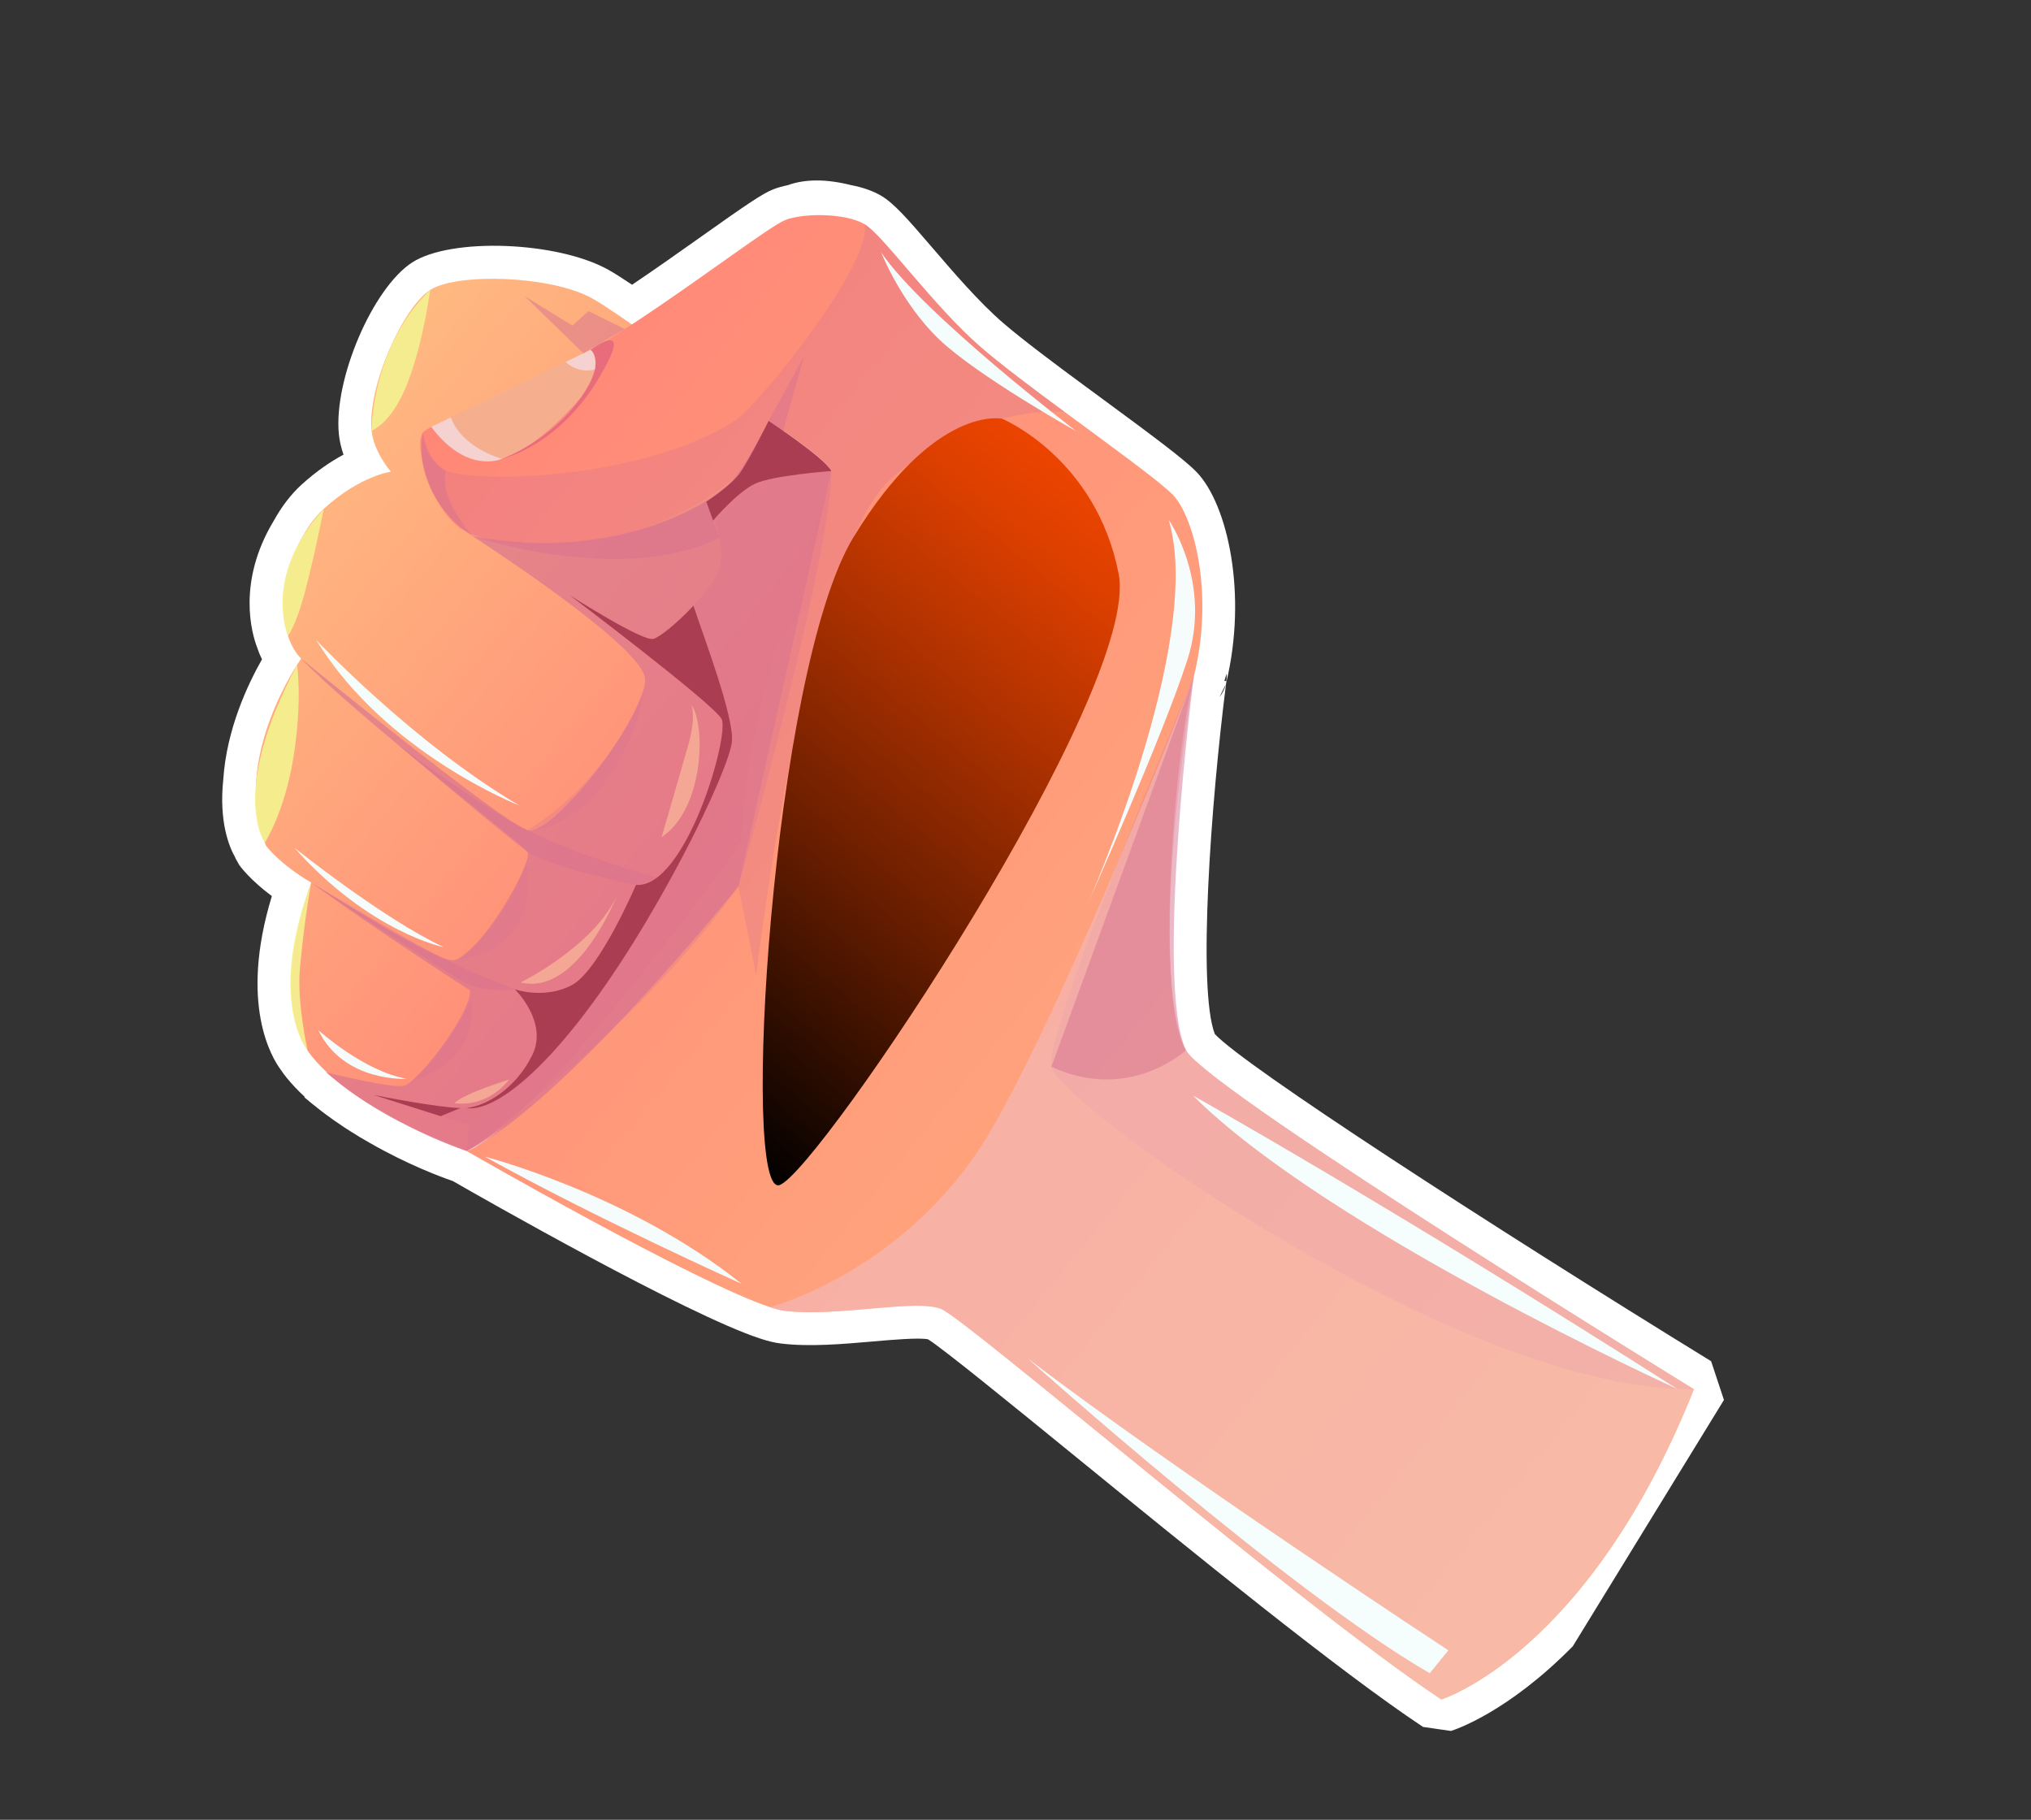 <svg width="413" height="370" viewBox="0 0 413 370" fill="none" xmlns="http://www.w3.org/2000/svg">
<rect x="0" y="0" width="413" height="370" fill="#333333" stroke="none"/>
<path d="M350.561 284.641L347.951 276.765C302.56 248.844 252.965 216.678 247.03 210.238C243.499 201.162 246.205 163.451 249.34 138.852C253.701 120.783 249.651 102.578 243.362 96.02C240.892 93.435 234.35 88.587 223.882 80.886L220.456 78.367C214.843 74.234 207.894 69.046 203.944 65.626C199.072 61.422 193.8 55.271 189.566 50.337C184.524 44.462 181.776 41.327 179.189 39.802C177.541 38.828 175.464 38.096 173.024 37.631C168.026 36.375 163.723 36.378 160.211 37.645C159.131 37.87 158.147 38.145 157.29 38.479C155.075 39.329 151.707 41.645 142.684 48.042C138.246 51.186 133.342 54.66 128.533 57.894C126.448 56.496 124.861 55.495 123.722 54.859C113.355 49.058 91.731 48.248 83.824 53.356C75.791 58.55 67.84 77.114 68.901 88.206C69.045 89.698 69.392 91.124 69.853 92.439C67.302 93.807 64.374 95.76 61.315 98.546C59.178 100.494 57.275 102.975 55.654 105.911C48.081 118.458 51.301 129.028 52.233 131.493C52.529 132.398 52.873 133.253 53.27 134.067C50.391 139.128 46.072 148.276 45.407 158.462C44.496 167.058 46.592 172.157 47.806 174.296C47.839 174.389 47.883 174.479 47.917 174.572L48.661 175.898C48.93 176.271 50.944 178.965 55.281 182.198C48.571 204.168 55.31 215.113 57.087 217.499C57.486 218.088 57.87 218.613 58.268 219.101C59.319 220.399 60.559 221.712 61.944 222.997L62.016 222.923L61.899 223.114C62.78 223.863 63.673 224.592 64.555 225.278C65.141 225.755 65.688 226.163 66.208 226.555L66.472 226.744C66.957 227.105 67.487 227.494 68.026 227.87L68.151 227.947C68.801 228.409 69.451 228.854 70.11 229.285C70.494 229.53 70.861 229.773 71.21 229.987L71.46 230.14C72.641 230.901 73.853 231.627 75.168 232.362C82.891 236.803 89.679 239.302 91.876 240.062C91.956 240.093 92.036 240.124 92.117 240.155C97.66 243.34 139.54 267.258 154.542 272.146C156.165 272.689 157.594 273.031 158.856 273.172C164.619 273.875 171.462 273.275 177.497 272.75C181.257 272.423 186.857 271.929 188.722 272.313C191.868 274.299 205.418 285.33 218.524 296.009C242.516 315.55 272.375 339.86 289.369 351.122L295.042 351.942C295.81 351.707 306.564 348.201 319.829 334.718L350.561 284.641ZM248.977 138.439L249.425 136.957C249.47 137.474 249.453 137.988 249.382 138.488L248.977 138.439ZM247.997 141.704L248.02 141.637L249.267 139.133C249.04 140.062 248.611 140.94 247.997 141.704Z" fill="white"/>
<path d="M169.068 95.765C169.068 95.765 128.875 65.394 120.454 60.687C112.032 55.98 92.903 55.442 87.455 58.963C82.008 62.483 74.697 78.453 75.562 87.549C75.976 91.906 79.494 95.912 79.494 95.912C79.494 95.912 73.289 96.668 65.817 103.473C58.333 110.281 54.469 126.907 61.231 133.919C61.231 133.919 46.731 154.359 54.106 171.969C54.106 171.969 56.734 175.611 63.285 179.441C63.285 179.441 54.118 203.362 63.467 214.85C72.816 226.337 94.93 234.023 94.93 234.023C94.93 234.023 122.135 219.632 150.623 171.456C179.111 123.28 169.072 95.758 169.072 95.758L169.068 95.765Z" fill="url(#paint0_linear_4115_155)"/>
<path d="M241.382 213.908C241.382 213.908 241.336 213.879 241.297 213.765C234.807 204.186 238.594 154.651 242.748 137.641C242.76 137.621 242.745 137.603 242.763 137.587C242.76 137.549 242.772 137.529 242.772 137.529C246.965 120.516 242.712 105.002 238.532 100.644C236.033 98.033 226.146 90.86 216.486 83.746C209.932 78.917 203.493 74.079 199.559 70.677C189.804 62.255 179.568 47.787 175.794 45.571C171.998 43.331 163.481 43.266 159.706 44.725C156.638 45.903 141.538 57.463 128.489 65.963C125.534 67.916 122.698 69.689 120.108 71.151C106.105 79.11 87.988 85.803 86.043 87.896C85.403 88.599 85.294 90.488 85.723 92.844C85.727 92.882 85.734 92.959 85.745 93.029C86.169 95.481 87.121 98.401 88.501 101.095C88.521 101.107 88.547 101.168 88.566 101.18C89.87 103.674 91.568 105.939 93.613 107.402C93.613 107.402 93.909 107.584 94.455 107.919C102.307 112.239 129.986 113.986 150.408 96.275L156.06 86.034L156.313 85.591C156.313 85.591 167.984 93.162 169.079 95.79C169.102 95.84 169.128 95.901 169.113 95.956C169.555 99.722 152.536 135.45 150.628 171.477C150.628 171.477 120.392 213.736 102.321 229.077C102.274 229.139 102.239 229.181 102.182 229.2C100.664 230.478 99.255 231.579 97.916 232.432C97.758 232.543 97.595 232.616 97.437 232.727C96.628 233.263 95.847 233.68 95.105 233.958C95.032 234.004 94.982 234.027 94.931 234.05C94.931 234.05 141.382 260.819 156.634 265.787C157.836 266.19 158.856 266.445 159.635 266.533C170.194 267.816 186.152 264.063 191.353 266.123C196.536 268.199 264.592 326.663 293.09 345.547C293.09 345.547 322.955 336.338 344.465 282.476C344.465 282.476 248.052 223.18 241.402 213.92L241.382 213.908Z" fill="url(#paint1_linear_4115_155)"/>
<g style="mix-blend-mode:multiply" opacity="0.31">
<path d="M66.268 218.017C67.067 218.707 67.909 219.386 68.727 220.015C69.258 220.449 69.769 220.827 70.296 221.222C71.391 222.049 72.522 222.833 73.629 223.567C74.033 223.824 74.433 224.087 74.81 224.328C76.059 225.14 77.275 225.859 78.487 226.539C85.743 230.711 92.157 233.081 94.234 233.785C94.665 233.968 94.915 234.032 94.915 234.032C94.966 234.008 95.027 233.982 95.09 233.939C95.844 233.596 96.625 233.179 97.421 232.708C97.58 232.597 97.742 232.524 97.901 232.414C117.652 220.621 150.159 180.208 150.159 180.208L153.775 198.337C153.775 198.337 156.593 174.151 161.858 149.166C164.2 137.971 167.056 126.648 170.361 117.249C173.593 108.104 177.255 100.807 181.318 97.242C198.873 81.828 216.479 83.741 216.479 83.741C209.925 78.913 203.486 74.074 199.552 70.673C189.798 62.251 179.562 47.783 175.788 45.566C177.555 53.678 153.83 82.673 149.69 85.375C130.351 98.001 93.977 98.488 89.748 95.241C85.759 92.195 85.996 88.401 86.04 87.93C85.654 89.622 85.574 91.257 85.717 92.839C85.72 92.878 85.728 92.955 85.739 93.025C86.052 96.07 87.178 98.825 88.495 101.091C88.514 101.103 88.54 101.164 88.56 101.176C90.83 105.032 93.607 107.398 93.607 107.398C93.607 107.398 93.903 107.579 94.449 107.914C94.868 108.19 95.472 108.578 96.179 109.049C104.582 114.568 130.706 132.067 131.184 138.002C131.734 145.059 112.383 170.408 107.222 168.799C102.088 167.205 61.24 133.933 61.24 133.933C72.442 145.471 105.711 171.276 107.241 173.166C108.764 175.051 96.669 195.836 91.804 195.249C87.248 194.735 66.199 181.301 63.569 179.642C75.881 188.719 95.621 201.395 95.621 201.395C95.617 206.536 84.766 220.16 82.218 220.77C79.875 221.342 68.37 218.546 66.528 218.095C66.355 218.052 66.277 218.032 66.277 218.032L66.268 218.017Z" fill="#D87290"/>
</g>
<g style="mix-blend-mode:soft-light" opacity="0.97">
<path d="M120.105 71.14C120.105 71.14 122.12 71.589 122.829 73.355C123.538 75.121 112.19 89.364 103.259 92.893C94.329 96.422 87.703 86.769 87.703 86.769L120.109 71.133L120.105 71.14Z" fill="#F5AF8F"/>
</g>
<g style="mix-blend-mode:multiply" opacity="0.5">
<path d="M163.585 72.279L156.045 86.025L159.067 88.287C159.067 88.287 159.989 84.615 163.585 72.279Z" fill="#D87290"/>
</g>
<g style="mix-blend-mode:multiply" opacity="0.3">
<path d="M95.359 228.78L94.918 234.042C94.918 234.042 129.532 209.511 150.162 180.219C150.162 180.219 169.159 112.599 169.066 95.782L156.3 85.584C156.3 85.584 151.594 94.241 150.393 96.257C149.192 98.272 143.628 102.011 143.628 102.011C143.628 102.011 148.205 110.814 146.129 115.997C145.275 118.126 143.234 120.758 141.009 123.159C137.799 126.604 134.141 129.584 132.859 129.902C130.669 130.505 115.878 121.039 115.878 121.039C115.878 121.039 144.987 143.014 146.716 146.158C148.484 149.298 139.473 180.668 129.328 179.921C129.328 179.921 121.897 197.282 116.322 200.272C110.758 203.26 104.705 201.157 104.705 201.157C104.705 201.157 111.556 207.788 108.231 214.549C104.883 221.287 98.965 224.836 94.972 225.265C94.605 225.302 94.153 225.315 93.625 225.289C88.712 225.136 77.556 222.952 76.038 222.637L89.592 226.934L95.35 228.765L95.359 228.78Z" fill="#D87290"/>
</g>
<g style="mix-blend-mode:multiply" opacity="0.3">
<path d="M344.445 282.463C344.445 282.463 248.032 223.167 241.382 213.907C234.771 204.642 238.567 154.634 242.757 137.582C241.836 139.761 212.335 209.373 213.794 216.897C215.297 224.584 297.113 283.025 344.445 282.463Z" fill="#D87290"/>
</g>
<g style="mix-blend-mode:multiply" opacity="0.6">
<path d="M241.381 213.908C241.381 213.908 241.335 213.879 241.297 213.765C241.247 213.698 241.207 213.601 241.161 213.528C239.852 211.131 233.62 196.114 242.741 137.637C241.995 139.516 218.197 200.53 201.915 229.14C185.317 258.208 156.624 265.773 156.624 265.773C157.826 266.175 158.846 266.43 159.625 266.519C170.184 267.801 186.143 264.048 191.344 266.108C196.526 268.184 264.582 326.648 293.08 345.532C293.08 345.532 322.945 336.323 344.455 282.462C344.455 282.462 248.042 223.166 241.392 213.905L241.381 213.908Z" fill="#F3BAC0"/>
</g>
<path d="M120.106 71.139C120.106 71.139 123.39 73.327 118.184 80.763C111.858 89.802 102.061 93.298 102.061 93.298C102.061 93.298 113.209 90.876 121.473 77.366C129.737 63.857 120.106 71.139 120.106 71.139Z" fill="#E86C7C"/>
<g style="mix-blend-mode:soft-light" opacity="0.97">
<path d="M91.688 84.849C91.688 84.849 93.124 90.448 102.054 93.293C102.054 93.293 94.975 96.565 87.693 86.771L91.682 84.845L91.688 84.849Z" fill="#F5D3D2"/>
</g>
<g style="mix-blend-mode:soft-light" opacity="0.97">
<path d="M115.024 73.591C115.024 73.591 117.335 76.023 120.949 75.135C120.949 75.135 121.498 72.411 120.095 71.142L115.024 73.591Z" fill="#F5D3D2"/>
</g>
<g style="mix-blend-mode:multiply" opacity="0.5">
<path d="M66.269 218.016C67.068 218.706 67.909 219.385 68.728 220.014C69.258 220.449 69.769 220.826 70.296 221.221C71.392 222.048 72.522 222.832 73.629 223.566C74.033 223.823 74.433 224.086 74.81 224.327C76.06 225.139 77.275 225.858 78.488 226.538C85.743 230.71 92.158 233.08 94.234 233.784C94.665 233.967 94.916 234.031 94.916 234.031C94.966 234.007 95.028 233.982 95.09 233.938C95.844 233.595 96.625 233.178 97.421 232.707C97.58 232.596 97.742 232.524 97.901 232.413C117.653 220.62 150.16 180.208 150.16 180.208L169.064 95.77L156.298 85.572C156.298 85.572 151.868 94.353 148.809 97.819C145.75 101.284 126.531 114.599 96.171 109.033C104.573 114.552 130.697 132.052 131.175 137.987C131.726 145.043 112.374 170.393 107.213 168.783C102.079 167.19 61.231 133.917 61.231 133.917C72.433 145.455 105.702 171.26 107.232 173.15C108.755 175.036 96.661 195.82 91.796 195.234C87.239 194.72 66.19 181.286 63.56 179.626C75.873 188.704 95.612 201.379 95.612 201.379C95.608 206.52 84.757 220.145 82.21 220.754C79.866 221.327 68.361 218.531 66.519 218.08C66.346 218.037 66.269 218.016 66.269 218.016Z" fill="#D87290"/>
</g>
<g style="mix-blend-mode:multiply" opacity="0.5">
<path d="M118.63 71.846L106.668 60.204L116.402 66.196L119.648 63.253L127.025 66.902L118.63 71.846Z" fill="#D87290"/>
</g>
<g style="mix-blend-mode:multiply" opacity="0.5">
<path d="M133.808 178.522C133.808 178.522 117.241 173.897 107.216 168.794C97.19 163.692 80.333 150.938 80.333 150.938C80.333 150.938 102.639 169.907 107.23 173.168C111.818 176.418 129.331 179.93 129.331 179.93C129.331 179.93 131.67 179.365 133.808 178.522Z" fill="#D87290"/>
</g>
<g style="mix-blend-mode:multiply" opacity="0.5">
<path d="M104.722 201.158C104.722 201.158 96.75 198.139 89.607 194.58C82.465 191.021 63.287 179.451 63.287 179.451C63.287 179.451 91.087 198.232 95.013 200.025C98.938 201.818 104.725 201.168 104.725 201.168L104.722 201.158Z" fill="#D87290"/>
</g>
<g style="mix-blend-mode:multiply" opacity="0.5">
<path d="M143.625 102.017C143.625 102.017 123.039 114.992 96.173 109.045C96.173 109.045 126.323 119.217 146.284 109.355L143.618 102.013L143.625 102.017Z" fill="#D87290"/>
</g>
<g style="mix-blend-mode:multiply" opacity="0.5">
<path d="M96.173 109.045C96.173 109.045 89.192 101.474 90.665 95.695C90.665 95.695 86.907 94.013 86.044 87.924C86.044 87.924 83.071 100.117 96.173 109.045Z" fill="#D87290"/>
</g>
<g style="mix-blend-mode:soft-light" opacity="0.97">
<path d="M87.462 58.966C87.462 58.966 86.172 69.258 82.934 77.721C79.696 86.183 75.569 87.553 75.569 87.553C75.569 87.553 75.487 70.497 87.462 58.966Z" fill="#F5EE8F"/>
</g>
<g style="mix-blend-mode:soft-light" opacity="0.97">
<path d="M60.411 135.18C60.411 135.18 61.517 142.424 59.692 153.837C57.868 165.249 53.852 171.306 53.852 171.306C53.852 171.306 46.439 161.414 60.415 135.174L60.411 135.18Z" fill="#F5EE8F"/>
</g>
<g style="mix-blend-mode:soft-light" opacity="0.97">
<path d="M65.831 103.48C65.831 103.48 64.002 112.789 62.081 120.095C60.16 127.401 58.565 129.247 58.565 129.247C58.565 129.247 53.228 117.243 65.831 103.48Z" fill="#F5EE8F"/>
</g>
<g style="mix-blend-mode:soft-light" opacity="0.97">
<path d="M63.288 179.45C63.288 179.45 61.891 186.743 60.975 197.074C60.371 203.857 62.54 213.573 62.54 213.573C62.54 213.573 54.243 203.691 63.288 179.45Z" fill="#F5EE8F"/>
</g>
<path style="mix-blend-mode:screen" d="M203.771 85.134C203.771 85.134 222.871 93.052 227.481 116.69C232.09 140.327 166.684 237.872 158.564 240.938C150.447 243.998 157.026 136.367 173.541 109.249C190.057 82.132 203.767 85.14 203.767 85.14L203.771 85.134Z" fill="url(#paint2_linear_4115_155)"/>
<g style="mix-blend-mode:multiply" opacity="0.5">
<path d="M241.159 213.534C241.159 213.534 229.71 224.266 213.794 216.898L242.742 137.637C242.742 137.637 234.765 199.858 241.163 213.528L241.159 213.534Z" fill="#D87290"/>
</g>
<path d="M169.07 95.775C169.07 95.775 157.197 96.62 153.522 98.358C149.843 100.103 145.01 105.838 145.01 105.838L143.618 102.014C143.618 102.014 148.521 98.82 150.393 96.256C152.265 93.693 156.3 85.583 156.3 85.583C156.3 85.583 167.786 93.131 169.066 95.781L169.07 95.775Z" fill="#AB3D52"/>
<path d="M94.979 225.268C94.979 225.268 101.93 227.56 117.416 208.006C132.941 188.448 148.319 156.648 148.84 150.738C149.291 145.799 143.151 129.598 141.009 123.158C137.799 126.603 134.141 129.583 132.859 129.902C130.669 130.504 115.879 121.038 115.879 121.038C115.879 121.038 144.988 143.013 146.717 146.157C148.484 149.297 139.473 180.667 129.329 179.92C129.329 179.92 121.897 197.282 116.322 200.271C110.758 203.259 104.705 201.156 104.705 201.156C104.705 201.156 111.556 207.787 108.231 214.548C104.884 221.286 98.966 224.835 94.972 225.264L94.979 225.268Z" fill="#AB3D52"/>
<path d="M76.041 222.647L89.594 226.944L93.632 225.293C88.719 225.139 77.562 222.956 76.045 222.64L76.041 222.647Z" fill="#AB3D52"/>
<g style="mix-blend-mode:soft-light" opacity="0.97">
<path d="M150.778 261.016C150.778 261.016 121.179 247.732 98.608 235.184C98.608 235.184 127.941 242.718 150.778 261.016Z" fill="#F5FFFF"/>
</g>
<g style="mix-blend-mode:soft-light" opacity="0.97">
<path d="M294.525 335.552C294.525 335.552 238.087 298.498 208.949 276.17C208.949 276.17 261.648 323.389 290.735 340.208L294.525 335.552Z" fill="#F5FFFF"/>
</g>
<g style="mix-blend-mode:soft-light" opacity="0.97">
<path d="M237.648 105.67C237.648 105.67 246.503 118.421 241.474 134.096C236.44 149.779 220.962 184.251 220.962 184.251C220.962 184.251 245.073 130.474 237.648 105.67Z" fill="#F5FFFF"/>
</g>
<g style="mix-blend-mode:soft-light" opacity="0.97">
<path d="M59.828 172.338C59.828 172.338 77.782 186.743 90.221 192.575C90.221 192.575 75.223 189.6 59.828 172.338Z" fill="#F5FFFF"/>
</g>
<g style="mix-blend-mode:soft-light" opacity="0.97">
<path d="M64.742 209.466C64.742 209.466 73.952 217.816 82.702 219.346C82.702 219.346 69.918 220.14 64.742 209.466Z" fill="#F5FFFF"/>
</g>
<g style="mix-blend-mode:soft-light" opacity="0.97">
<path d="M64.317 130.144C64.317 130.144 83.923 151.005 105.612 163.781C105.612 163.781 78.432 153.195 64.317 130.144Z" fill="#F5FFFF"/>
</g>
<g style="mix-blend-mode:soft-light" opacity="0.97">
<path d="M179.189 51.34C179.189 51.34 183.204 61.545 190.919 68.952C198.63 76.365 218.898 87.707 218.898 87.707C218.898 87.707 187.775 63.953 179.193 51.333L179.189 51.34Z" fill="#F5FFFF"/>
</g>
<g style="mix-blend-mode:soft-light" opacity="0.97">
<path d="M341.046 282.396C341.046 282.396 270.107 250.188 242.578 222.745C242.578 222.745 282.172 244.87 341.046 282.396Z" fill="#F5FFFF"/>
</g>
<g style="mix-blend-mode:soft-light" opacity="0.97">
<path d="M140.595 143.396C143.434 146.914 143.38 164.339 134.542 170.198C134.542 170.198 138.343 157.173 139.981 151.405C141.609 145.64 140.601 143.401 140.601 143.401L140.595 143.396Z" fill="#F5A995"/>
</g>
<g style="mix-blend-mode:soft-light" opacity="0.97">
<path d="M125.325 182.398C125.325 182.398 117.313 202.61 105.881 199.741C105.881 199.741 120.339 192.677 125.325 182.398Z" fill="#F5A995"/>
</g>
<g style="mix-blend-mode:soft-light" opacity="0.97">
<path d="M103.539 219.493C103.539 219.493 94.38 222.303 92.399 224.292C92.399 224.292 98.722 225.556 103.539 219.493Z" fill="#F5A995"/>
</g>
<g style="mix-blend-mode:multiply" opacity="0.3">
<path d="M130.968 139.86C130.968 139.86 130.358 149.293 122.776 159.39C115.193 169.488 107.21 168.79 107.21 168.79C107.21 168.79 123.71 159.683 130.968 139.86Z" fill="#D87290"/>
</g>
<g style="mix-blend-mode:multiply" opacity="0.3">
<path d="M106.919 175.576C106.919 175.576 108.688 181.443 105.272 188.012C101.857 194.582 93.148 194.96 93.148 194.96C93.148 194.96 102.948 188.243 106.919 175.576Z" fill="#D87290"/>
</g>
<g style="mix-blend-mode:multiply" opacity="0.3">
<path d="M95.943 203.097C95.943 203.097 96.763 208.327 93.779 212.997C90.799 217.661 83.488 219.983 83.488 219.983C83.488 219.983 89.51 216.19 95.943 203.097Z" fill="#D87290"/>
</g>
<defs>
<linearGradient id="paint0_linear_4115_155" x1="146.741" y1="181.003" x2="51.035" y2="103.037" gradientUnits="userSpaceOnUse">
<stop stop-color="#FF8777"/>
<stop offset="0.98" stop-color="#FFB880"/>
</linearGradient>
<linearGradient id="paint1_linear_4115_155" x1="336.719" y1="304.24" x2="80.15" y2="95.23" gradientUnits="userSpaceOnUse">
<stop offset="0.02" stop-color="#FFB880"/>
<stop offset="1" stop-color="#FF8777"/>
</linearGradient>
<linearGradient id="paint2_linear_4115_155" x1="225.718" y1="102.007" x2="130.398" y2="219.015" gradientUnits="userSpaceOnUse">
<stop stop-color="#EC4400"/>
<stop offset="0.11" stop-color="#DB3F00"/>
<stop offset="0.31" stop-color="#B03200"/>
<stop offset="0.6" stop-color="#6A1E00"/>
<stop offset="0.96" stop-color="#0B0300"/>
<stop offset="1"/>
</linearGradient>
</defs>
</svg>

